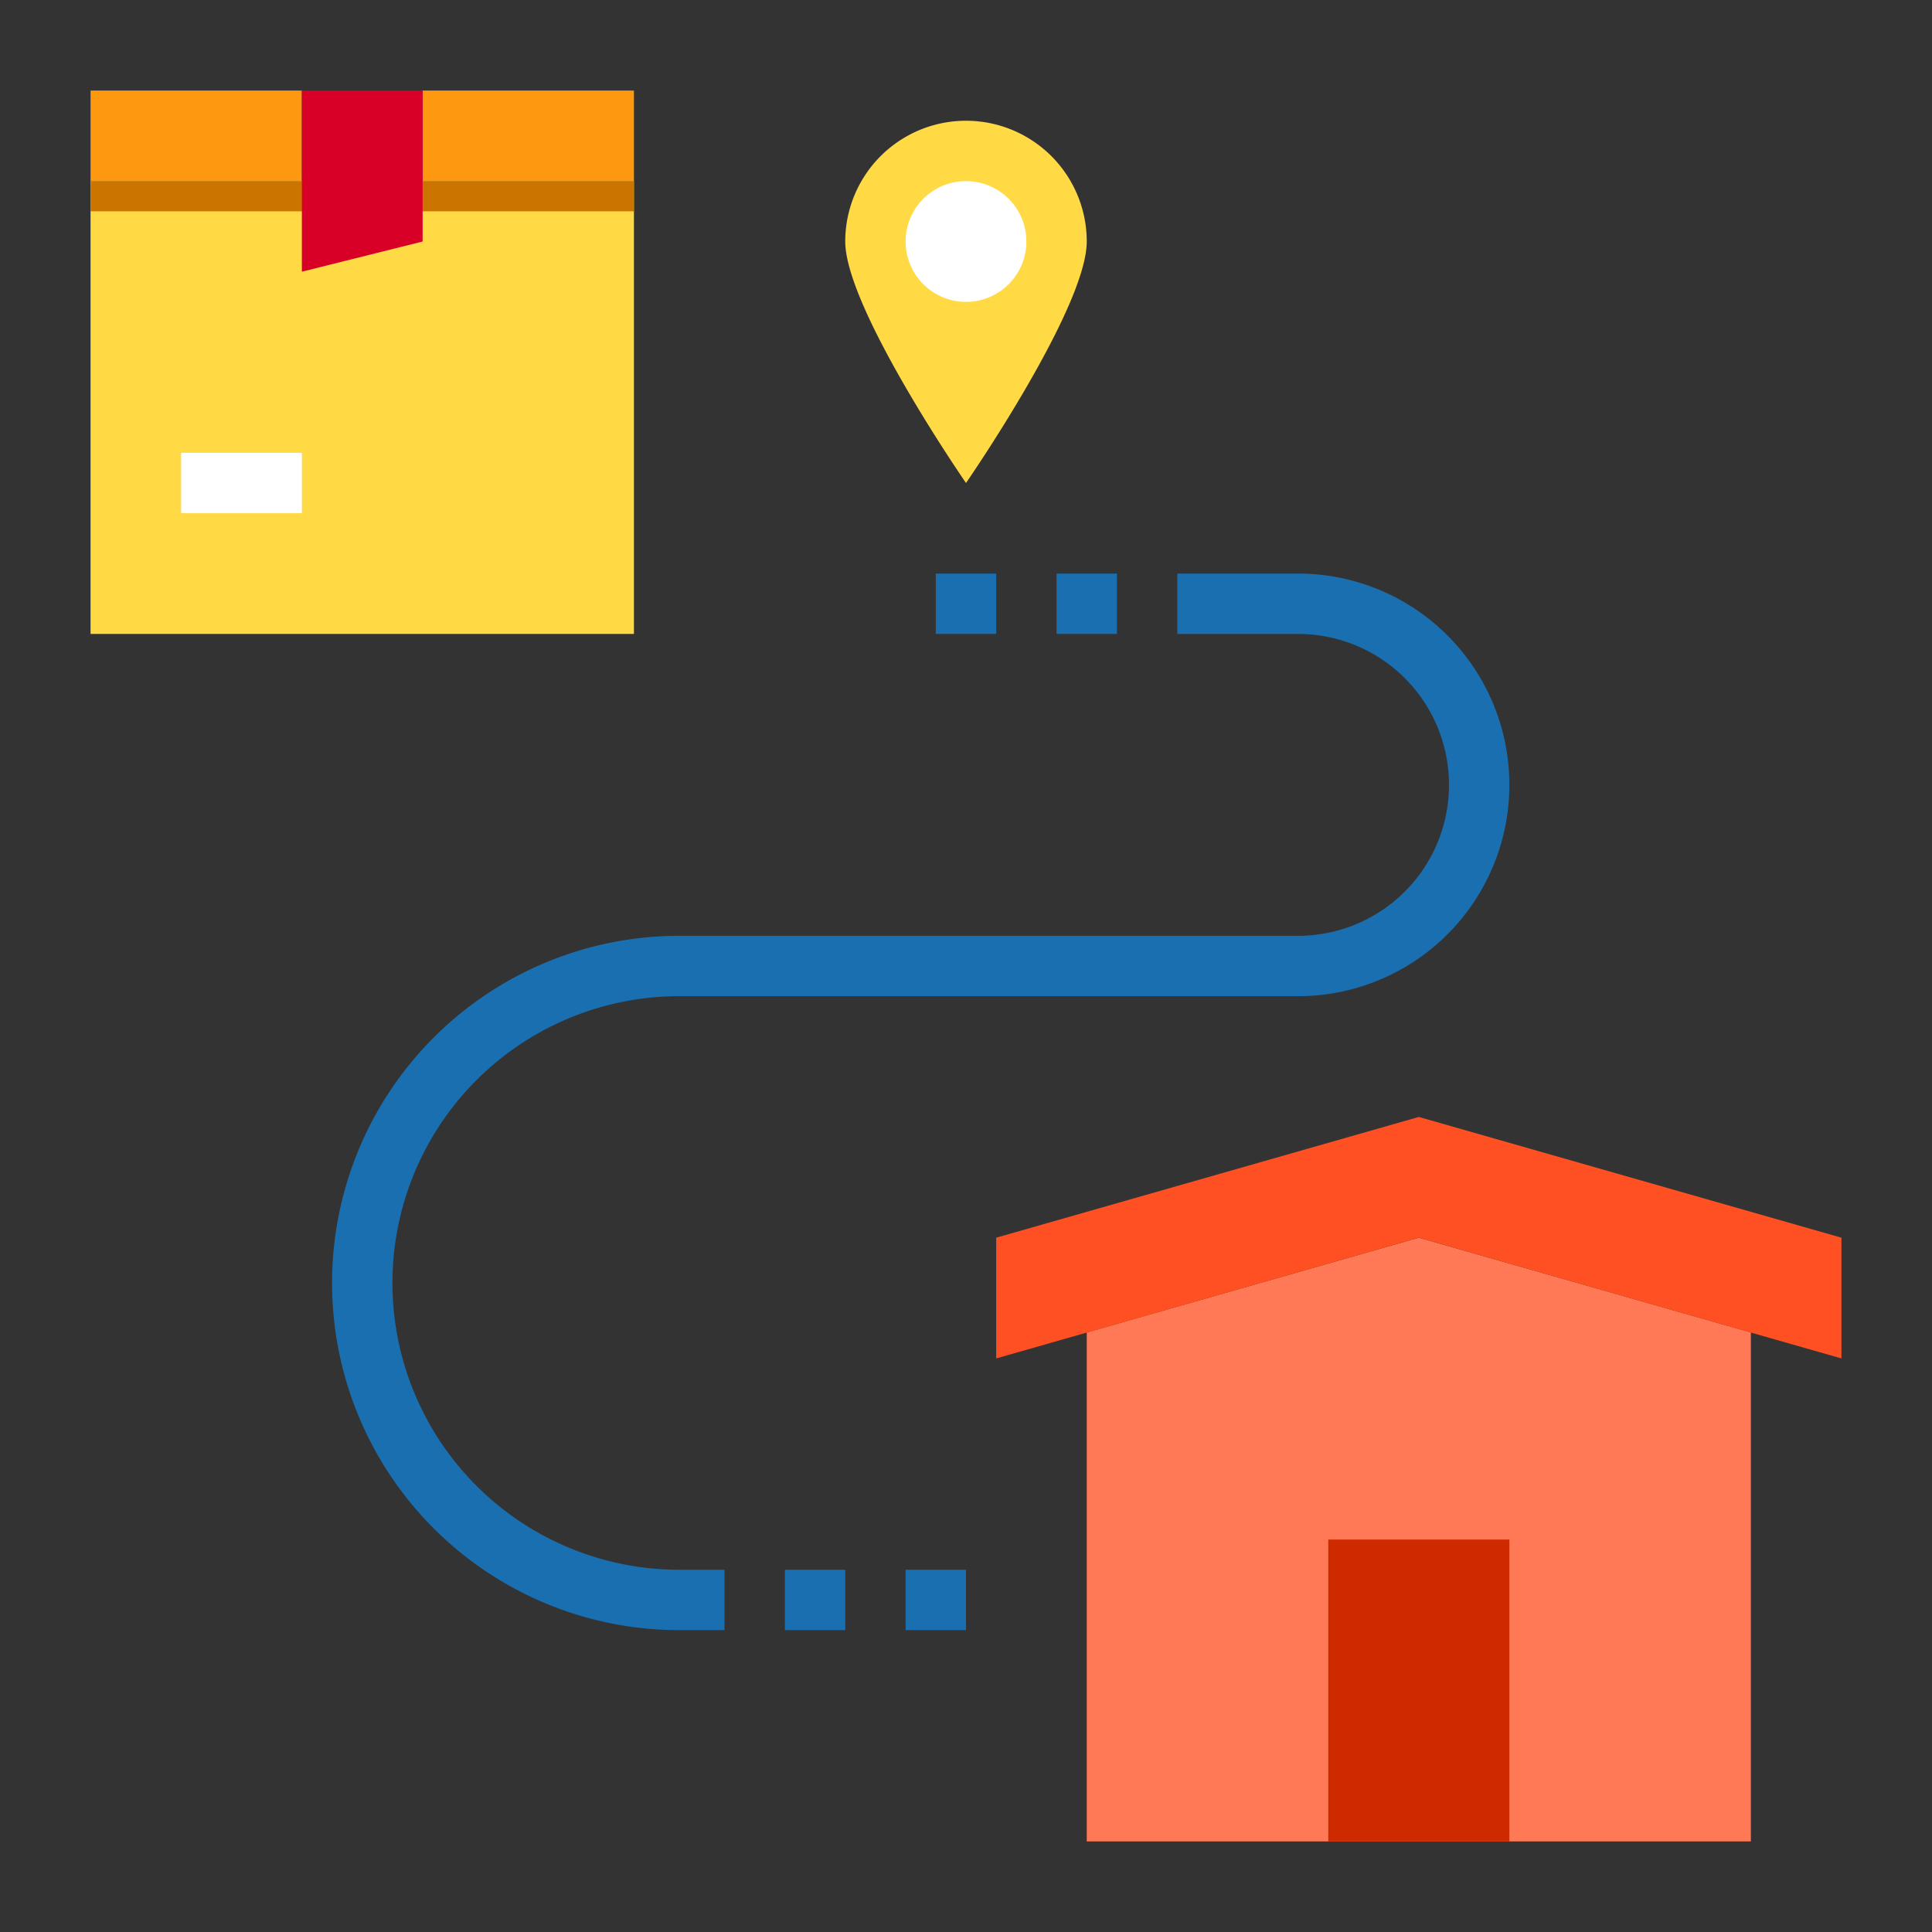 

<svg height="512" viewBox="0 0 64 64" width="512" xmlns="http://www.w3.org/2000/svg"><rect x="0" y="0" width="64" height="64" fill="#333333" stroke="none"/><path d="m58 44.14v16.86h-22v-16.86l11-3.14z" fill="#ff7956"/><path d="m36 8c0 2.21-4 8-4 8s-4-5.79-4-8a4 4 0 0 1 8 0z" fill="#ffda44"/><path d="m44 51h6v10h-6z" fill="#cd2a00"/><path d="m61 41v4l-14-4-14 4v-4l14-4z" fill="#ff5023"/><path d="m24 54h-1.5a11.5 11.5 0 0 1 0-23h20.5a5 5 0 0 0 0-10h-4v-2h4a7 7 0 0 1 0 14h-20.5a9.5 9.5 0 0 0 0 19h1.5z" fill="#1a6fb0"/><path d="m32 10a2 2 0 1 1 2-2 2 2 0 0 1 -2 2z" fill="#fff"/><g fill="#1a6fb0"><path d="m26 52h2v2h-2z"/><path d="m30 52h2v2h-2z"/><path d="m31 19h2v2h-2z"/><path d="m35 19h2v2h-2z"/></g><path d="m14 3h7v3h-7z" fill="#ff9811"/><path d="m3 3h7v3h-7z" fill="#ff9811"/><path d="m3 6h18v15h-18z" fill="#ffda44"/><path d="m6 15h4v2h-4z" fill="#fff"/><path d="m3 6h18v1h-18z" fill="#cc7400"/><path d="m14 6v2l-4 1v-3-3h4z" fill="#d80027"/></svg>